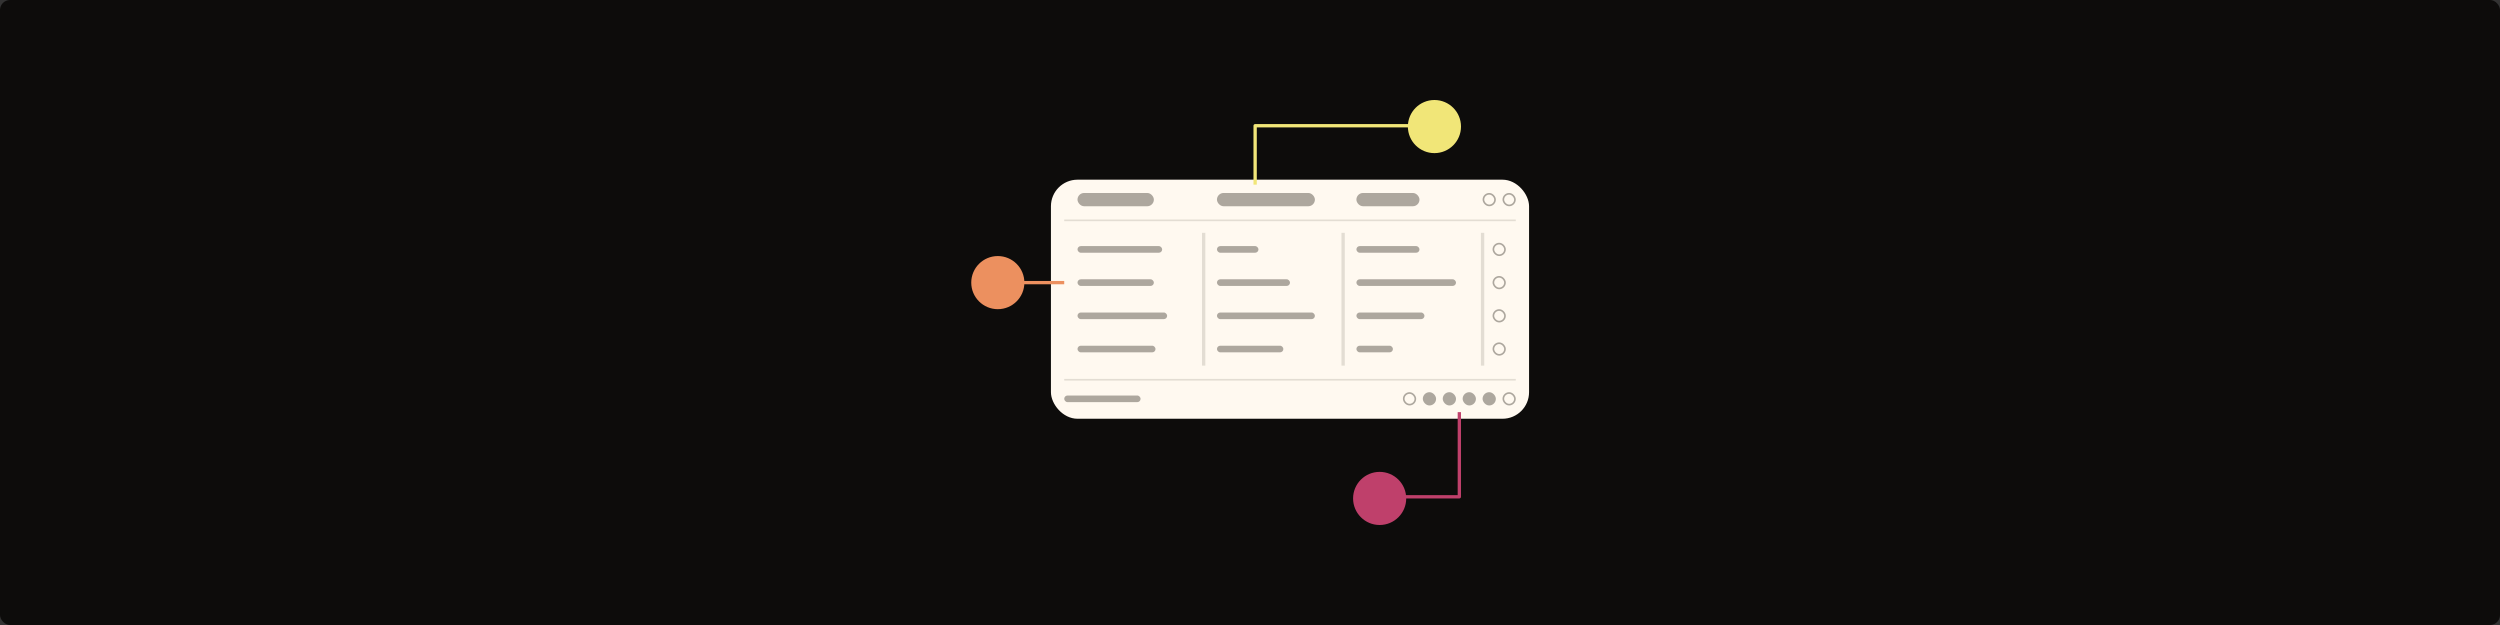 <svg width="2000" height="500" viewBox="0 0 2000 500" fill="none" xmlns="http://www.w3.org/2000/svg">
<rect x="0" y="0" width="2000" height="500" fill="#333333" stroke="none"/>
<rect width="2000" height="500" rx="8" fill="#0D0C0B"/>
<rect x="840.75" y="143.75" width="382.5" height="191.25" rx="21.25" fill="#FFF9F0"/>
<rect x="862" y="154.375" width="61.094" height="10.625" rx="5.312" fill="#ADA79E"/>
<rect x="973.562" y="154.375" width="78.359" height="10.625" rx="5.312" fill="#ADA79E"/>
<rect x="1085.12" y="154.375" width="50.469" height="10.625" rx="5.312" fill="#ADA79E"/>
<rect x="1186.73" y="155.039" width="9.297" height="9.297" rx="4.648" stroke="#ADA79E" stroke-width="1.328"/>
<rect x="1202.66" y="155.039" width="9.297" height="9.297" rx="4.648" stroke="#ADA79E" stroke-width="1.328"/>
<line x1="1212.63" y1="176.289" x2="851.375" y2="176.289" stroke="#E3DDD3" stroke-width="1.328"/>
<rect width="361.25" height="106.25" transform="translate(851.375 186.25)" fill="#FFF9F0"/>
<path d="M961.609 186.25V292.5H964.266V186.25H961.609Z" fill="#E3DDD3" mask="url(#path-9-inside-1_275_15250)"/>
<rect x="862" y="196.875" width="67.734" height="5.312" rx="2.656" fill="#ADA79E"/>
<rect x="862" y="223.438" width="61.094" height="5.312" rx="2.656" fill="#ADA79E"/>
<rect x="862" y="250" width="71.719" height="5.312" rx="2.656" fill="#ADA79E"/>
<rect x="862" y="276.562" width="62.422" height="5.312" rx="2.656" fill="#ADA79E"/>
<path d="M1073.17 186.25V292.5H1075.83V186.25H1073.17Z" fill="#E3DDD3" mask="url(#path-15-inside-2_275_15250)"/>
<rect x="973.562" y="196.875" width="33.203" height="5.312" rx="2.656" fill="#ADA79E"/>
<rect x="973.562" y="223.438" width="58.438" height="5.312" rx="2.656" fill="#ADA79E"/>
<rect x="973.562" y="250" width="78.359" height="5.312" rx="2.656" fill="#ADA79E"/>
<rect x="973.562" y="276.562" width="53.125" height="5.312" rx="2.656" fill="#ADA79E"/>
<path d="M1184.73 186.25V292.5H1187.39V186.25H1184.73Z" fill="#E3DDD3" mask="url(#path-21-inside-3_275_15250)"/>
<rect x="1085.12" y="196.875" width="50.469" height="5.312" rx="2.656" fill="#ADA79E"/>
<rect x="1085.12" y="223.438" width="79.688" height="5.312" rx="2.656" fill="#ADA79E"/>
<rect x="1085.12" y="250" width="54.453" height="5.312" rx="2.656" fill="#ADA79E"/>
<rect x="1085.12" y="276.562" width="29.219" height="5.312" rx="2.656" fill="#ADA79E"/>
<rect x="1194.7" y="194.883" width="9.297" height="9.297" rx="4.648" stroke="#ADA79E" stroke-width="1.328"/>
<rect x="1194.7" y="221.445" width="9.297" height="9.297" rx="4.648" stroke="#ADA79E" stroke-width="1.328"/>
<rect x="1194.7" y="248.008" width="9.297" height="9.297" rx="4.648" stroke="#ADA79E" stroke-width="1.328"/>
<rect x="1194.7" y="274.57" width="9.297" height="9.297" rx="4.648" stroke="#ADA79E" stroke-width="1.328"/>
<line x1="1212.63" y1="303.789" x2="851.375" y2="303.789" stroke="#E3DDD3" stroke-width="1.328"/>
<rect x="851.375" y="316.406" width="61.094" height="5.312" rx="2.656" fill="#ADA79E"/>
<rect x="1122.98" y="314.414" width="9.297" height="9.297" rx="4.648" stroke="#ADA79E" stroke-width="1.328"/>
<rect x="1138.25" y="313.75" width="10.625" height="10.625" rx="5.312" fill="#ADA79E"/>
<rect x="1154.19" y="313.75" width="10.625" height="10.625" rx="5.312" fill="#ADA79E"/>
<rect x="1170.12" y="313.75" width="10.625" height="10.625" rx="5.312" fill="#ADA79E"/>
<rect x="1186.06" y="313.75" width="10.625" height="10.625" rx="5.312" fill="#ADA79E"/>
<rect x="1202.66" y="314.414" width="9.297" height="9.297" rx="4.648" stroke="#ADA79E" stroke-width="1.328"/>
<circle cx="1147.55" cy="101.25" r="21.25" fill="#F1E678"/>
<circle cx="1103.72" cy="398.75" r="21.25" fill="#BF406B"/>
<circle cx="798.25" cy="226.094" r="21.25" fill="#EC905F"/>
<path d="M1124.3 397.422H1167.47V329.688" stroke="#BF406B" stroke-width="2.656" stroke-linejoin="round"/>
<path d="M1126.96 100.586H1004.11V147.734" stroke="#F1E678" stroke-width="2.656" stroke-linejoin="round"/>
<path d="M818.836 226.094H851.376" stroke="#EC905F" stroke-width="2.656"/>
</svg>
